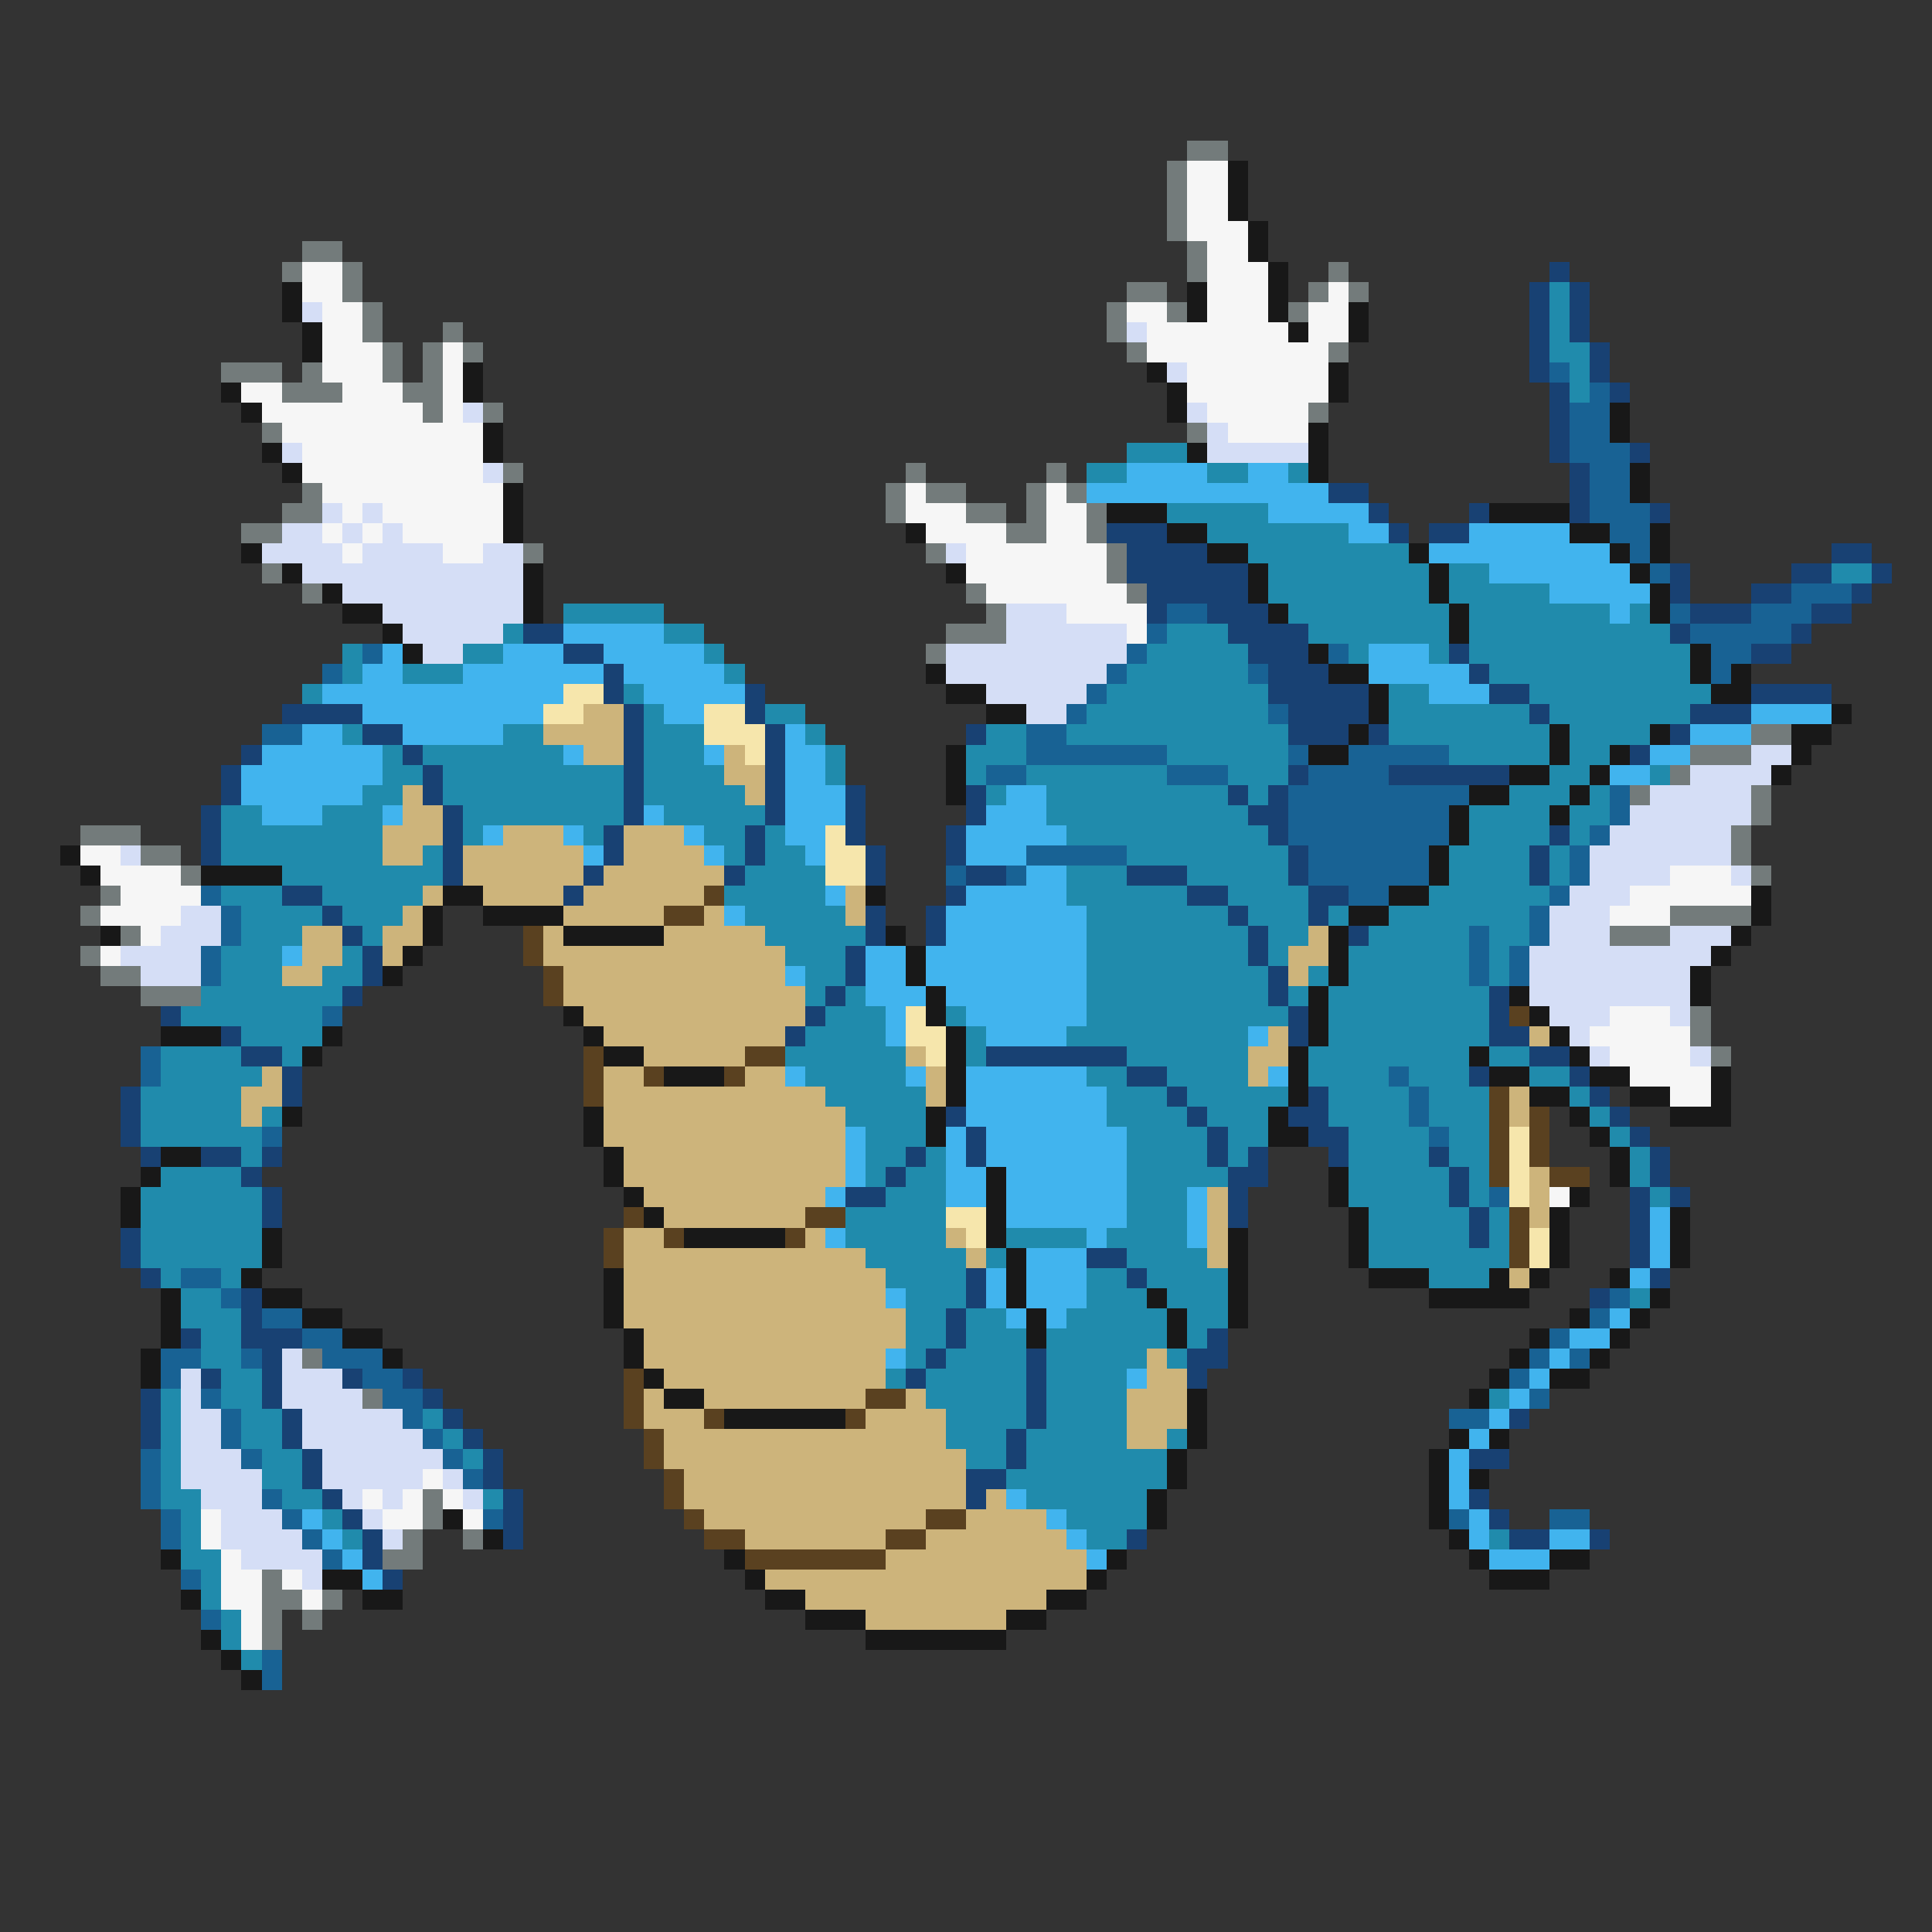 <svg xmlns="http://www.w3.org/2000/svg" viewBox="0 -0.5 96 96" shape-rendering="crispEdges">
<rect x="0" y="-0.5" width="96" height="96" fill="#333333" stroke="none"/>
<path stroke="#737b7b" d="M59 7h2M58 8h1M58 9h1M58 10h1M58 11h1M15 12h2M59 12h1M14 13h1M17 13h1M59 13h1M66 13h1M17 14h1M56 14h2M65 14h1M67 14h1M18 15h1M55 15h1M58 15h1M64 15h1M18 16h1M22 16h1M55 16h1M19 17h1M21 17h1M23 17h1M56 17h1M66 17h1M11 18h3M15 18h1M19 18h1M21 18h1M14 19h3M20 19h2M21 20h1M24 20h1M65 20h1M13 21h1M59 21h1M25 23h1M45 23h1M52 23h1M15 24h1M44 24h1M46 24h2M51 24h1M53 24h1M14 25h2M44 25h1M48 25h2M51 25h1M54 25h1M12 26h2M50 26h2M54 26h1M26 27h1M46 27h1M55 27h1M13 28h1M55 28h1M15 29h1M48 29h1M56 29h1M49 30h1M47 31h3M46 32h1M87 36h2M84 37h3M83 38h1M81 39h1M87 39h1M87 40h1M4 41h3M86 41h1M7 42h2M86 42h1M9 43h1M87 43h1M5 44h1M4 45h1M83 45h4M6 46h1M80 46h3M4 47h1M5 48h2M7 49h3M84 50h1M84 51h1M85 52h1M15 67h1M18 69h1M21 74h1M21 75h1M20 76h1M23 76h1M19 77h2M13 78h1M13 79h2M16 79h1M13 80h1M15 80h1M13 81h1" />
<path stroke="#f6f6f6" d="M59 8h2M59 9h2M59 10h2M59 11h3M60 12h2M15 13h2M60 13h3M15 14h2M60 14h3M66 14h1M16 15h2M56 15h2M60 15h3M65 15h2M16 16h2M57 16h7M65 16h2M16 17h3M22 17h1M57 17h9M16 18h3M22 18h1M59 18h7M12 19h2M17 19h3M22 19h1M59 19h7M13 20h8M22 20h1M60 20h5M14 21h10M61 21h4M15 22h9M15 23h9M16 24h9M45 24h1M52 24h1M17 25h1M19 25h6M45 25h3M52 25h2M16 26h1M18 26h1M20 26h5M46 26h4M52 26h2M17 27h1M22 27h2M48 27h7M48 28h7M49 29h7M53 30h4M56 31h1M4 42h2M5 43h4M83 43h3M6 44h4M81 44h6M5 45h4M80 45h3M7 46h1M5 47h1M80 50h3M79 51h5M80 52h4M81 53h4M83 54h2M77 59h1M21 73h1M18 74h1M20 74h1M22 74h1M10 75h1M19 75h2M23 75h1M10 76h1M11 77h1M11 78h2M14 78h1M11 79h2M15 79h1M12 80h1M12 81h1" />
<path stroke="#181818" d="M61 8h1M61 9h1M61 10h1M62 11h1M62 12h1M63 13h1M14 14h1M59 14h1M63 14h1M14 15h1M59 15h1M63 15h1M67 15h1M15 16h1M64 16h1M67 16h1M15 17h1M23 18h1M57 18h1M66 18h1M11 19h1M23 19h1M58 19h1M66 19h1M12 20h1M58 20h1M80 20h1M24 21h1M65 21h1M80 21h1M13 22h1M24 22h1M59 22h1M65 22h1M14 23h1M65 23h1M81 23h1M25 24h1M81 24h1M25 25h1M55 25h3M74 25h4M25 26h1M45 26h1M58 26h2M78 26h2M82 26h1M12 27h1M60 27h2M70 27h1M80 27h1M82 27h1M14 28h1M26 28h1M47 28h1M62 28h1M71 28h1M81 28h1M16 29h1M26 29h1M62 29h1M71 29h1M82 29h1M17 30h2M26 30h1M63 30h1M72 30h1M82 30h1M19 31h1M72 31h1M20 32h1M65 32h1M84 32h1M46 33h1M66 33h2M84 33h1M86 33h1M47 34h2M68 34h1M85 34h2M49 35h2M68 35h1M91 35h1M67 36h1M77 36h1M82 36h1M89 36h2M47 37h1M65 37h2M77 37h1M80 37h1M89 37h1M47 38h1M75 38h2M79 38h1M88 38h1M47 39h1M73 39h2M78 39h1M72 40h1M77 40h1M72 41h1M3 42h1M71 42h1M4 43h1M10 43h4M71 43h1M22 44h2M43 44h1M69 44h2M87 44h1M21 45h1M24 45h4M67 45h2M87 45h1M5 46h1M21 46h1M28 46h5M44 46h1M66 46h1M86 46h1M20 47h1M45 47h1M66 47h1M85 47h1M19 48h1M45 48h1M66 48h1M84 48h1M46 49h1M65 49h1M75 49h1M84 49h1M28 50h1M46 50h1M65 50h1M76 50h1M8 51h3M16 51h1M29 51h1M47 51h1M65 51h1M77 51h1M15 52h1M30 52h2M47 52h1M64 52h1M73 52h1M78 52h1M33 53h3M47 53h1M64 53h1M74 53h2M79 53h2M85 53h1M47 54h1M64 54h1M76 54h2M81 54h2M85 54h1M14 55h1M29 55h1M46 55h1M63 55h1M78 55h1M83 55h3M29 56h1M46 56h1M63 56h2M79 56h1M8 57h2M30 57h1M80 57h1M7 58h1M30 58h1M49 58h1M66 58h1M80 58h1M6 59h1M31 59h1M49 59h1M66 59h1M78 59h1M6 60h1M32 60h1M49 60h1M67 60h1M77 60h1M83 60h1M13 61h1M34 61h5M49 61h1M61 61h1M67 61h1M77 61h1M83 61h1M13 62h1M50 62h1M61 62h1M67 62h1M77 62h1M83 62h1M12 63h1M30 63h1M50 63h1M61 63h1M68 63h3M74 63h1M76 63h1M80 63h1M8 64h1M13 64h2M30 64h1M50 64h1M57 64h1M61 64h1M71 64h5M82 64h1M8 65h1M15 65h2M30 65h1M51 65h1M58 65h1M61 65h1M78 65h1M81 65h1M8 66h1M17 66h2M31 66h1M51 66h1M58 66h1M76 66h1M80 66h1M7 67h1M19 67h1M31 67h1M75 67h1M79 67h1M7 68h1M32 68h1M74 68h1M77 68h2M33 69h2M59 69h1M73 69h1M36 70h6M59 70h1M59 71h1M72 71h1M74 71h1M58 72h1M71 72h1M58 73h1M71 73h1M73 73h1M57 74h1M71 74h1M22 75h1M57 75h1M71 75h1M24 76h1M72 76h1M8 77h1M36 77h1M55 77h1M73 77h1M77 77h2M16 78h2M37 78h1M54 78h1M74 78h3M9 79h1M18 79h2M38 79h2M52 79h2M40 80h3M50 80h2M10 81h1M43 81h7M11 82h1M12 83h1" />
<path stroke="#184173" d="M77 13h1M76 14h1M78 14h1M76 15h1M78 15h1M76 16h1M78 16h1M76 17h1M79 17h1M76 18h1M79 18h1M77 19h1M80 19h1M77 20h1M77 21h1M77 22h1M81 22h1M78 23h1M66 24h2M78 24h1M68 25h1M73 25h1M78 25h1M82 25h1M55 26h3M69 26h1M71 26h2M56 27h4M91 27h2M56 28h6M83 28h1M89 28h2M93 28h1M57 29h5M83 29h1M87 29h2M92 29h1M57 30h1M60 30h3M84 30h3M90 30h2M26 31h2M61 31h4M83 31h1M89 31h1M28 32h2M62 32h3M72 32h1M87 32h2M30 33h1M63 33h3M73 33h1M30 34h1M37 34h1M63 34h5M74 34h2M87 34h4M14 35h4M31 35h1M37 35h1M64 35h4M76 35h1M84 35h3M18 36h2M31 36h1M38 36h1M48 36h1M64 36h3M68 36h1M83 36h1M12 37h1M20 37h1M31 37h1M38 37h1M81 37h1M11 38h1M21 38h1M31 38h1M38 38h1M64 38h1M69 38h6M11 39h1M21 39h1M31 39h1M38 39h1M42 39h1M48 39h1M61 39h1M63 39h1M10 40h1M22 40h1M31 40h1M38 40h1M42 40h1M48 40h1M62 40h2M10 41h1M22 41h1M30 41h1M37 41h1M42 41h1M47 41h1M63 41h1M77 41h1M10 42h1M22 42h1M30 42h1M37 42h1M43 42h1M47 42h1M64 42h1M76 42h1M22 43h1M29 43h1M36 43h1M43 43h1M48 43h2M56 43h3M64 43h1M76 43h1M14 44h2M28 44h1M47 44h1M59 44h2M65 44h2M16 45h1M43 45h1M46 45h1M61 45h1M65 45h1M17 46h1M43 46h1M46 46h1M62 46h1M67 46h1M18 47h1M42 47h1M62 47h1M18 48h1M42 48h1M63 48h1M17 49h1M41 49h1M63 49h1M74 49h1M8 50h1M40 50h1M64 50h1M74 50h1M11 51h1M39 51h1M64 51h1M74 51h2M12 52h2M49 52h7M76 52h2M14 53h1M56 53h2M73 53h1M78 53h1M6 54h1M14 54h1M58 54h1M65 54h1M79 54h1M6 55h1M47 55h1M59 55h1M64 55h2M80 55h1M6 56h1M48 56h1M60 56h1M65 56h2M81 56h1M7 57h1M10 57h2M13 57h1M45 57h1M48 57h1M60 57h1M62 57h1M66 57h1M71 57h1M82 57h1M12 58h1M44 58h1M61 58h2M72 58h1M82 58h1M13 59h1M42 59h2M61 59h1M72 59h1M81 59h1M83 59h1M13 60h1M61 60h1M73 60h1M81 60h1M6 61h1M73 61h1M81 61h1M6 62h1M54 62h2M81 62h1M7 63h1M48 63h1M56 63h1M82 63h1M12 64h1M48 64h1M79 64h1M12 65h1M47 65h1M9 66h1M12 66h3M47 66h1M60 66h1M13 67h1M46 67h1M51 67h1M59 67h2M10 68h1M13 68h1M17 68h1M20 68h1M45 68h1M51 68h1M59 68h1M7 69h1M13 69h1M21 69h1M51 69h1M7 70h1M14 70h1M22 70h1M51 70h1M75 70h1M7 71h1M14 71h1M23 71h1M50 71h1M15 72h1M24 72h1M50 72h1M73 72h2M15 73h1M24 73h1M48 73h2M16 74h1M25 74h1M48 74h1M73 74h1M17 75h1M25 75h1M74 75h1M18 76h1M25 76h1M56 76h1M75 76h2M79 76h1M18 77h1M19 78h1" />
<path stroke="#208bac" d="M77 14h1M77 15h1M77 16h1M77 17h2M78 18h1M78 19h1M56 22h3M54 23h2M60 23h2M64 23h1M58 25h5M60 26h7M62 27h8M63 28h8M72 28h2M91 28h2M63 29h8M72 29h5M28 30h5M64 30h8M73 30h7M81 30h1M25 31h1M33 31h2M58 31h3M65 31h7M73 31h10M17 32h1M23 32h2M35 32h1M57 32h5M67 32h1M71 32h1M73 32h11M17 33h1M20 33h3M36 33h1M56 33h6M74 33h10M15 34h1M31 34h1M55 34h8M69 34h2M76 34h9M32 35h1M38 35h2M54 35h9M69 35h7M77 35h7M17 36h1M25 36h2M32 36h3M40 36h1M49 36h2M53 36h11M69 36h8M78 36h4M19 37h1M21 37h7M32 37h3M41 37h1M48 37h3M58 37h6M72 37h5M78 37h2M19 38h2M22 38h9M32 38h4M41 38h1M48 38h1M51 38h7M61 38h3M77 38h2M82 38h1M18 39h2M22 39h9M32 39h5M49 39h1M52 39h9M62 39h1M75 39h3M79 39h1M11 40h2M16 40h3M23 40h8M33 40h5M52 40h10M73 40h4M78 40h2M11 41h8M23 41h1M29 41h1M35 41h2M38 41h1M53 41h10M73 41h4M78 41h1M11 42h8M21 42h1M36 42h1M38 42h2M56 42h8M72 42h4M77 42h1M14 43h8M37 43h4M53 43h3M59 43h5M72 43h4M77 43h1M11 44h3M16 44h5M36 44h5M53 44h6M61 44h4M71 44h6M12 45h4M17 45h3M37 45h5M54 45h7M62 45h3M66 45h1M69 45h7M12 46h3M18 46h1M38 46h5M54 46h8M63 46h2M68 46h5M74 46h2M11 47h3M17 47h1M39 47h3M54 47h8M63 47h1M67 47h6M74 47h1M11 48h3M16 48h2M40 48h2M54 48h9M65 48h1M67 48h6M74 48h1M10 49h7M40 49h1M42 49h1M54 49h9M64 49h1M66 49h8M9 50h7M41 50h3M47 50h1M54 50h10M66 50h8M12 51h4M40 51h4M48 51h1M53 51h9M66 51h8M8 52h4M14 52h1M39 52h6M48 52h1M56 52h6M65 52h8M74 52h2M8 53h5M40 53h5M54 53h2M58 53h4M65 53h4M70 53h3M76 53h2M7 54h5M41 54h5M55 54h3M59 54h5M66 54h4M71 54h3M78 54h1M7 55h5M13 55h1M42 55h4M55 55h4M60 55h3M66 55h4M71 55h3M79 55h1M7 56h6M43 56h3M56 56h4M61 56h2M67 56h4M72 56h2M80 56h1M12 57h1M43 57h2M46 57h1M56 57h4M61 57h1M67 57h4M72 57h2M81 57h1M8 58h4M43 58h1M45 58h2M56 58h5M67 58h5M73 58h1M81 58h1M7 59h6M44 59h3M56 59h3M67 59h5M73 59h1M82 59h1M7 60h6M42 60h5M56 60h3M68 60h5M74 60h1M7 61h6M42 61h5M50 61h4M55 61h4M68 61h5M74 61h1M7 62h6M43 62h5M49 62h1M56 62h4M68 62h7M8 63h1M11 63h1M44 63h4M54 63h2M57 63h4M71 63h3M9 64h2M45 64h3M54 64h3M58 64h3M81 64h1M9 65h3M45 65h2M48 65h2M53 65h5M59 65h2M10 66h2M45 66h2M48 66h3M52 66h6M59 66h1M10 67h2M45 67h1M47 67h4M52 67h5M58 67h1M11 68h2M44 68h1M46 68h5M52 68h4M8 69h1M11 69h2M46 69h5M52 69h4M74 69h1M8 70h1M12 70h2M21 70h1M47 70h4M52 70h4M8 71h1M12 71h2M22 71h1M47 71h3M51 71h5M58 71h1M8 72h1M13 72h2M23 72h1M48 72h2M51 72h7M8 73h1M13 73h2M50 73h8M8 74h2M14 74h2M24 74h1M51 74h6M9 75h1M16 75h1M53 75h4M9 76h1M17 76h1M54 76h2M74 76h1M9 77h2M10 78h1M10 79h1M11 80h1M11 81h1M12 82h1" />
<path stroke="#d5def6" d="M15 15h1M56 16h1M58 18h1M23 20h1M59 20h1M60 21h1M14 22h1M60 22h5M24 23h1M16 25h1M18 25h1M14 26h2M17 26h1M19 26h1M13 27h4M18 27h4M24 27h2M47 27h1M15 28h11M17 29h9M19 30h7M50 30h3M20 31h5M50 31h6M21 32h2M47 32h9M47 33h8M49 34h5M51 35h2M87 37h2M84 38h4M82 39h5M81 40h6M80 41h6M6 42h1M79 42h7M79 43h4M86 43h1M78 44h3M9 45h2M77 45h3M8 46h3M77 46h3M83 46h3M6 47h4M76 47h9M7 48h3M76 48h8M76 49h8M77 50h3M83 50h1M78 51h1M79 52h1M84 52h1M14 67h1M9 68h1M14 68h3M9 69h1M14 69h4M9 70h2M15 70h5M9 71h2M15 71h6M9 72h3M16 72h6M9 73h4M16 73h5M22 73h1M10 74h3M17 74h1M19 74h1M23 74h1M11 75h3M18 75h1M11 76h4M19 76h1M12 77h4M15 78h1" />
<path stroke="#186294" d="M77 18h1M79 19h1M78 20h2M78 21h2M78 22h3M79 23h2M79 24h2M79 25h3M80 26h2M81 27h1M82 28h1M89 29h3M58 30h2M83 30h1M87 30h3M57 31h1M84 31h5M18 32h1M56 32h1M66 32h1M85 32h2M16 33h1M55 33h1M62 33h1M85 33h1M54 34h1M53 35h1M63 35h1M13 36h2M51 36h2M51 37h7M64 37h1M67 37h5M49 38h2M58 38h3M65 38h4M64 39h9M80 39h1M64 40h8M80 40h1M64 41h8M79 41h1M51 42h5M65 42h6M78 42h1M47 43h1M50 43h1M65 43h6M78 43h1M10 44h1M67 44h2M77 44h1M11 45h1M76 45h1M11 46h1M73 46h1M76 46h1M10 47h1M73 47h1M75 47h1M10 48h1M73 48h1M75 48h1M16 50h1M7 52h1M7 53h1M69 53h1M70 54h1M70 55h1M13 56h1M71 56h1M74 59h1M9 63h2M11 64h1M80 64h1M13 65h2M79 65h1M15 66h2M77 66h1M8 67h2M12 67h1M16 67h3M76 67h1M78 67h1M8 68h1M18 68h2M75 68h1M10 69h1M19 69h2M76 69h1M11 70h1M20 70h1M72 70h2M11 71h1M21 71h1M7 72h1M12 72h1M22 72h1M7 73h1M23 73h1M7 74h1M13 74h1M8 75h1M14 75h1M24 75h1M72 75h1M77 75h2M8 76h1M15 76h1M16 77h1M9 78h1M10 80h1M13 82h1M13 83h1" />
<path stroke="#41b4ee" d="M56 23h4M62 23h2M54 24h12M63 25h5M67 26h2M73 26h5M71 27h9M74 28h7M77 29h5M80 30h1M28 31h5M19 32h1M25 32h3M30 32h5M68 32h3M18 33h2M23 33h7M31 33h5M68 33h5M16 34h12M32 34h5M71 34h3M18 35h9M33 35h2M87 35h4M15 36h2M20 36h5M39 36h1M84 36h3M13 37h6M28 37h1M35 37h1M39 37h2M82 37h2M12 38h7M39 38h2M80 38h2M12 39h6M39 39h3M50 39h2M13 40h3M19 40h1M32 40h1M39 40h3M49 40h3M24 41h1M28 41h1M34 41h1M39 41h2M48 41h5M29 42h1M35 42h1M40 42h1M48 42h3M51 43h2M41 44h1M48 44h5M36 45h1M47 45h7M47 46h7M14 47h1M43 47h2M46 47h8M39 48h1M43 48h2M46 48h8M43 49h3M47 49h7M44 50h1M48 50h6M44 51h1M49 51h4M62 51h1M39 53h1M45 53h1M48 53h6M63 53h1M48 54h7M48 55h7M42 56h1M47 56h1M49 56h7M42 57h1M47 57h1M49 57h7M42 58h1M47 58h2M50 58h6M41 59h1M47 59h2M50 59h6M59 59h1M50 60h6M59 60h1M82 60h1M41 61h1M54 61h1M59 61h1M82 61h1M51 62h3M82 62h1M49 63h1M51 63h3M81 63h1M44 64h1M49 64h1M51 64h3M50 65h1M52 65h1M80 65h1M78 66h2M44 67h1M77 67h1M56 68h1M76 68h1M75 69h1M74 70h1M73 71h1M72 72h1M72 73h1M50 74h1M72 74h1M15 75h1M52 75h1M73 75h1M16 76h1M53 76h1M73 76h1M77 76h2M17 77h1M54 77h1M74 77h3M18 78h1" />
<path stroke="#f6e6ac" d="M28 34h2M27 35h2M35 35h2M35 36h3M37 37h1M41 41h1M41 42h2M41 43h2M45 50h1M45 51h2M46 52h1M75 56h1M75 57h1M75 58h1M75 59h1M47 60h2M48 61h1M76 61h1M76 62h1" />
<path stroke="#cdb47b" d="M29 35h2M27 36h4M29 37h2M36 37h1M36 38h2M20 39h1M37 39h1M20 40h2M19 41h3M25 41h3M31 41h3M19 42h2M23 42h6M31 42h4M23 43h6M30 43h6M21 44h1M24 44h4M29 44h6M42 44h1M20 45h1M28 45h5M35 45h1M42 45h1M15 46h2M19 46h2M27 46h1M33 46h5M65 46h1M15 47h2M19 47h1M27 47h12M64 47h2M14 48h2M28 48h11M64 48h1M28 49h12M29 50h11M30 51h9M63 51h1M76 51h1M32 52h5M45 52h1M62 52h2M13 53h1M30 53h2M37 53h2M46 53h1M62 53h1M12 54h2M30 54h11M46 54h1M75 54h1M12 55h1M30 55h12M75 55h1M30 56h12M31 57h11M31 58h11M76 58h1M32 59h9M60 59h1M76 59h1M33 60h7M60 60h1M76 60h1M31 61h2M40 61h1M47 61h1M60 61h1M31 62h12M48 62h1M60 62h1M31 63h13M75 63h1M31 64h13M31 65h14M32 66h13M32 67h12M57 67h1M33 68h11M57 68h2M32 69h1M35 69h8M45 69h1M56 69h3M32 70h3M43 70h4M56 70h3M33 71h14M56 71h2M33 72h15M34 73h14M34 74h14M49 74h1M35 75h11M48 75h4M37 76h7M46 76h7M44 77h10M38 78h16M40 79h12M43 80h7" />
<path stroke="#5a4120" d="M35 44h1M33 45h2M26 46h1M26 47h1M27 48h1M27 49h1M75 50h1M29 52h1M37 52h2M29 53h1M32 53h1M36 53h1M29 54h1M74 54h1M74 55h1M76 55h1M74 56h1M76 56h1M74 57h1M76 57h1M74 58h1M77 58h2M31 60h1M40 60h2M75 60h1M30 61h1M33 61h1M39 61h1M75 61h1M30 62h1M75 62h1M31 68h1M31 69h1M43 69h2M31 70h1M35 70h1M42 70h1M32 71h1M32 72h1M33 73h1M33 74h1M34 75h1M46 75h2M35 76h2M44 76h2M37 77h7" />
</svg>